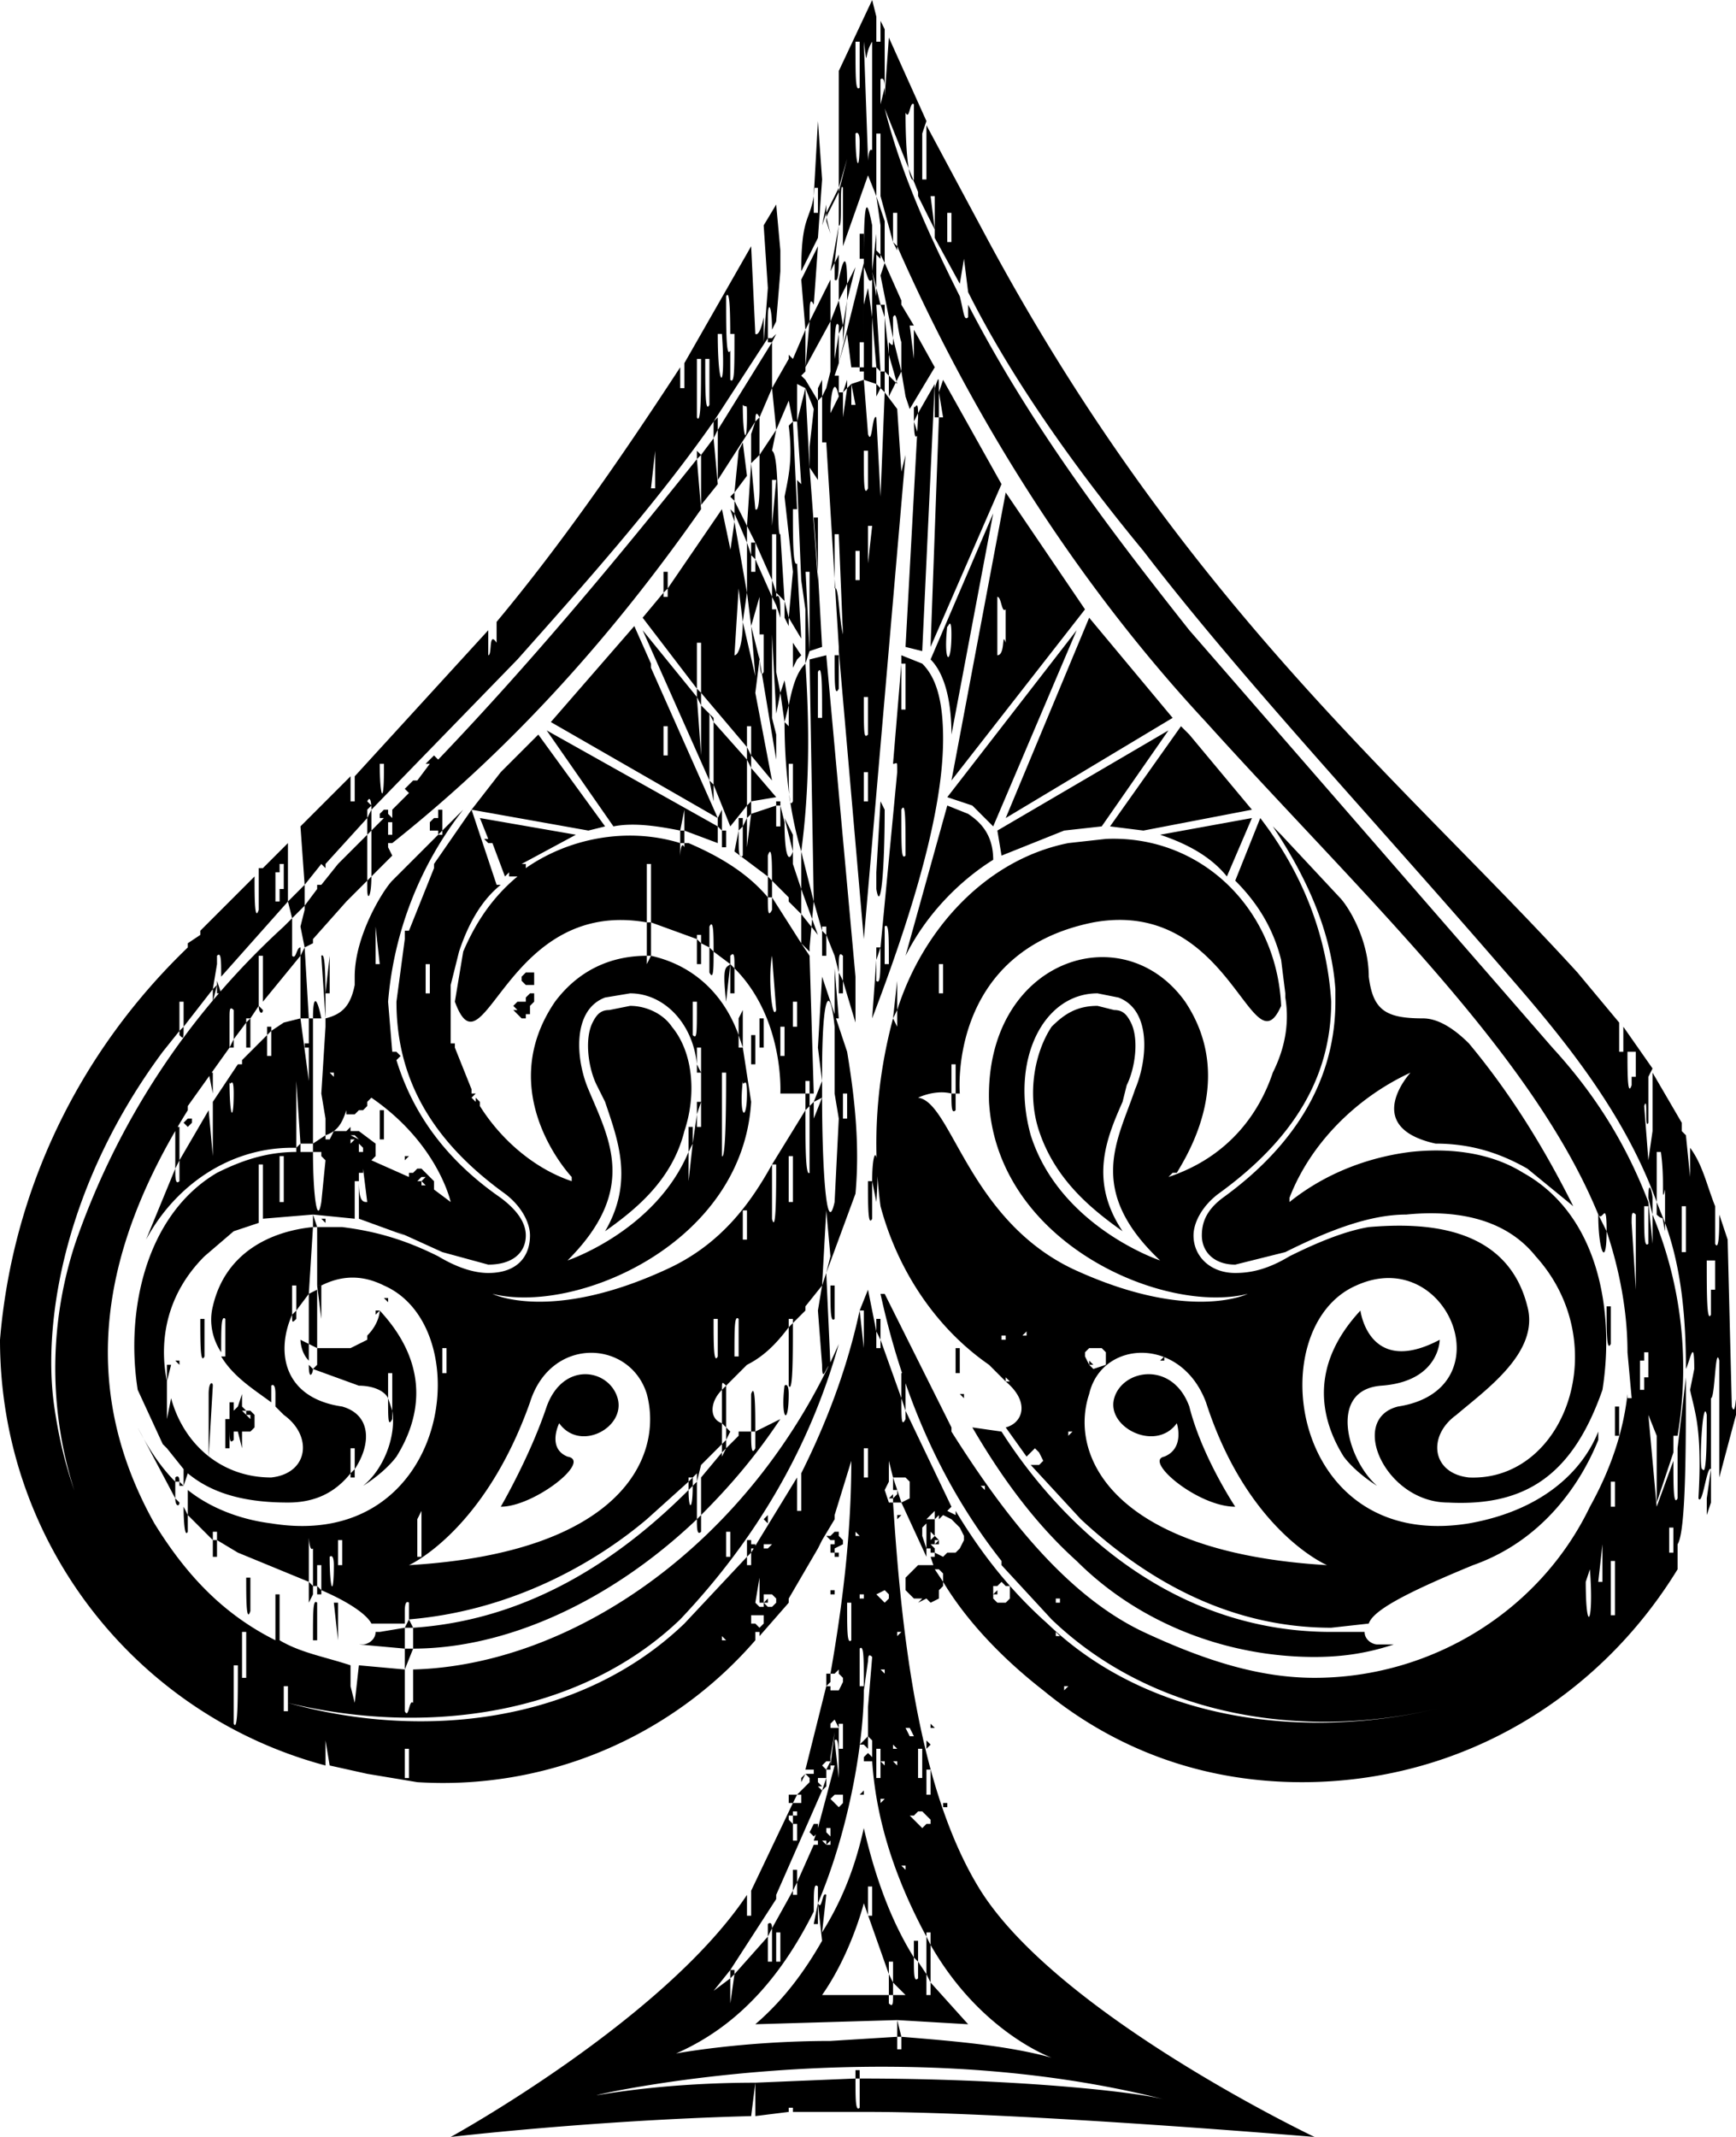 <svg viewBox="0 0 416 512" xmlns="http://www.w3.org/2000/svg"><path d="M86 337h-1 1zm13-14v-1 1zm-6-11l-1-1h1v1zm-2 2l-1 1v-1h1zm-51 33l-1-1-6-13c-3-19 2-42 19-52 6-3 12-5 19-5h4c0 10 1 18 2 12l1-10-1-1v-1h-2v-2l3-2v1h1l1-2h3l1-1v1h2l4 3v3l-1 1 9 4v-1h1l1-1h1l1 1 2 2v2l4 3s-3-14-19-25l-1 1v1l-1 1h-1l-1 1h-2v-1c-1 3-2 5-5 6v-4l-1-6 1-16v-2c4-1 6-3 7-8v-2c0-10 7-21 9-23l3-3 8-8h1v-1l5-5a86 86 0 00-18 46l1 12h1s0 1 0 0l1 1-1 1c4 13 12 24 25 33 4 3 6 6 6 9 0 4-3 7-9 7l-11-3-11-5 2 1-11-4v-9h-1v9l-10-1v-1 1l-12 1v-13h-1v14l-6 2v-5 5l-7 6c-9 9-11 20-9 30v9l1-5c3 11 12 19 24 19 9-1 10-10 3-15l-2-2v-3c0-3-1-2-1-2v4c-4-3-9-6-12-11h1v-9c-1-1-1 2-1 8-2-3-3-7-2-11 3-13 14-18 24-19l-1 16-3 4v-6h-1v7c-4 9-2 20 12 22 7 2 7 9 3 15v-5h-1v6c-4 5-9 7-15 7v-6 6c-10 0-18-2-24-7l-1-1-4-5zm73-85h1l-1 1 1 1v-1l1 1v1c5 8 13 15 22 18v-1s-19-20-4-42c6-8 14-11 22-11v2l1-2c9 2 17 8 21 19v3h1l2 13c-2 34-42 51-62 46 0 0 14 7 42-6 13-6 20-16 25-25v13c1 4 1-7 1-13h-1l8-13c0 8 0 16 1 15v-16l1-1v4l2-5c0 16 1 34 3 25l1-20-1-6v-16c-1-10-3-9-3 11v6l-2 1 2-5-1-8 1-17 6 18c2 12 3 23 2 34l-7 19 1-4-1-11-1 18-4 5v-5 6l-3 3v-1h-1v2c-3 4-6 7-10 9l-5 5c-1-1-1-1-1 1-3 3-3 7 0 8v5l-5 5-1 2-1 1h-1v1l-10 9c-13 11-33 22-57 24v-4s-1-1-1 2v3h-8c-1-2-5-5-12-8v-6h-1v5h-1v-9c-1 1-1-4-1-2v10l-17-7v-3 3l-5-3v-2h-1v2l-6-6v-6c5 4 12 7 20 8 43 7 50-47 27-57-6-3-11-2-15 0h-1v-14h6c8 1 15 3 23 7 5 3 9 4 12 4 7 0 10-4 10-9 0-3-2-7-6-10-18-13-26-28-26-46l2-15v-2h1l6-15v-1l9-13 2 6 4 12h1c-5 4-8 10-10 16l-2 8v14h1v1l4 10v1zm-16 16v-1h1l-1 1zm-19 14v1l-1-1h1zm-1 1v1-1zm51-54v1l-1 1v2h-1v1h-1l-1-1-1-1h1l-1-1 1-1h2v-1l1-1h1v1zm-85 88l-1-1h1v1zm44-46h-1v2c0 5 1 5 2 5l-1-8v1zm0-6l-1-1v2h1v-1zm0 0h1-1zm-1-2v-1 1l-1-1h-1l2 1zm-2 1l1-1h-1v1zm1 1l1-1s1 0 0 0l-1 1zm41-42h2v3h-2l-1-1v-1l1-1zm-1-26h1v1c10-7 24-10 37-6v3c0 1 0-4 1-2v-1h1c7 3 14 7 19 13 0 3 0 5 1 3v-3l7 11 2 3 1 33h-1v-3h-1v3h-6s1-18-11-30c0-3 0-4-1-3v2l-4-3c0-4 0-8-1-6v5l-2-1v-2h-1v1l-11-4v-14h-1v14c-34-6-39 38-46 19l2-12c3-7 7-13 13-18h-2v-1l-1 1-3-8h-1l-1-1h1l-2-5 23 4-13 7zm-52 44v-1h1v-3h-1 1v-3h1v30h-3l-1-15v16h-1c-15 0-28 9-35 22l7-17c0 2 0 4 1 3v-5l7-12 1 11v-13l6-9h1v-1l6-6v5h1v-6 6-6l3-2v1-1l4-1 2 15v-8h-1zm-28 19l-1-1 1-1v-3 3h1v1l-1 1zm6-8c1 0 0 0 0 0l-1-5h1v5zm53-63h-1v-2l1-1h1v1-3h1v5l-1 1v-1h-1zm-21 17l-8 9v-3 4l-2 1-1-5 1-4v-1l3-4v-1h1l4-5 1-1 6-6v11l-5 5zm10-16h1v-3h-1v3zm1 2h-1v1l1 2-5 5v-11l3-3h-1v-1l1-1h1v1s1 0 0 0l1 1v-2l4-4-1-1 1-1 1-1h1l3-4h-1l1-1 1-1 1 1c22-23 42-47 62-72l1 12c-21 30-45 57-74 80zm-26 20l2-2v9c1 1 1-2 2-2v2l-9 11v-11h-1v12l-2 3h-1v1l-3 4v-7c-1-1-1 0-1 2v7l-10 14v-1 2c-20 32-27 65-8 99 8 13 17 22 29 28h1c5 3 11 4 17 6v5l1 4 1-9 11 1v10c1 2 1-3 2-2v-8c38-1 81-30 102-78-7 25-20 47-38 66-24 23-61 28-94 20 32 9 70 5 95-19l15-16v2h1v-3l11-18v8h1v-9c6-12 11-25 14-39l1 9v-9h-1l2-5 2 10v4h1v-2l5 14c0 5 0 7 1 5v-2l11 23-1 1 2 1v-1c6 10 13 19 22 27 25 24 63 28 95 20-32 8-69 3-94-21l-12-13v-1c-15-19-24-41-29-64h1l16 32v1c12 19 27 39 46 48 15 7 28 11 41 11 28 0 54-16 66-41 5-9 8-18 9-27v1h1l-1-11c0-10-2-20-5-29 0-8-1-2-2-4-16-39-57-77-94-118-40-43-63-89-74-114v-8h-1v7l-3-11V32h-1v15l-2-5-6 17V45c-1-2 0 10-1 9v-8l2-8-2 7V17l8-17 1 4v6h1V5l1 2v16l1-14 9 20-1 3v11h1V30l15 28c47 87 99 129 141 175l10 12v7h1v-6l7 10-1 2v11c-1 2 0-7-1-4l1 13 1-7v-14l7 12v7-5l1 1 1 10v-7c3 4 4 9 6 14v9c1 2 1-4 1-7l2 6 1 40c1 3 1-5 1 0v2l-4 15v-28c-1-4-1 9-2 9v25l-1 3v-4l1-7c-1-1-2 9-3 7 1-17-1-21-2-26l1-5c0-8-1-2-2 0 0-12-1-24-5-35v-8c-1 4 0-2-1-9h-1v12c-8-22-23-40-37-56-32-37-63-70-86-100-19-23-33-44-42-62l-1-8-1 6-6-11V47h-1l1 8-4-8v-9 8l-8-20c4 16 11 31 18 45 1 4 1 6 2 5v-3c15 29 34 54 53 78l87 100c11 12 18 24 23 37l1 10v-7c7 17 9 35 6 53h-1v4l-4 12v-16l-2-5 2 22 4-11c0 6 0 11 1 9v-12l2-17c0 17 0 37-2 40v6c-19 31-52 51-90 51-24 0-45-8-62-22h-1 1c-9-7-18-16-24-26v-2s0 1 0 0l-1-1h-1l-1-3h1v-1l2 1 1-1h2l1-1 1-2v-1l-1-2-1-1-1-1-2-1-1 1v-1l-1 1v-2l-2 2v1l-1 1v2l1 3v2l-6-13 2-1v-4l-1-1h-3l-1-4v5l-1 2 1 3h1c2 31 6 69 21 93 19 30 80 59 80 59s-71-6-107-6h-18v-1h-1v1l-8 1v-8l24-1c0 5 0 8 1 7v-7c36 0 65 3 73 5-67-17-137-1-136-1 12-2 25-3 38-3l-1 8c-38 1-72 5-72 5s51-28 71-58v5h1v-6l10-21h2v-2h-1l2-2 1-1v-1l-1-1s0 1 0 0v-1 1h2v-1h-2l5-20h1v-1 2h2l1-2v-1s-1 0 0 0l-1-1v-1l-1 1h-1c3-17 5-34 5-51l-4 13v1l-3 5s0-1 0 0l-1 2-7 12v-1 2l-7 8v-1h-1v2a99 99 0 01-81 34v-3 3l-12-2v-6 6l-9-2-1-6v6C33 411 0 370 0 321c3-36 19-69 45-94v4-5l3-2v-1l13-13c0 5 0 11 1 8v-9l7-7v14l-16 18c0-4 0-6-1-5v2l-1 6-7 9v-6h-1v7l-4 5c-23 31-29 64-26 85s10 31 10 33a96 96 0 01-5-72c10-29 27-55 50-76zm10-15v1l-1-1-4 5-1-14 12-12v6h1v-6l32-35v6c1 0 0-6 2-3v-5c15-18 29-38 44-61v5h1v-6l16-28 1 21s1 1 2-4v6l1-13-1-15 3-5 1 11v5l-1 12-1 2c0-6-1-7-1-3v5l-13 20c-14 20-31 39-47 57l-35 36s0-4-1-2l1 1-1 1v2l-10 11zm10-14v-1 1zm-25 15l-1 1v-1h1zm-7 135v2c-1 1-1 0-1-4v-5h1v2l1-1 1-3v3l1 1h-1l1 1c0-1 0 0 0 0 1 0 0 0 0 0l1 1v-1h-1v-1h1l1 1v3l-1 1h-2v4l-1-4h-1zm24-78v3-3zm21 18v1h1l-1-1zm1-1h-1l-1 1h1v-1 1l1-1zm138 39h1v-1h-1v1zm-14 7h1s-1 0 0 0h-1zm20-8v-1l-1 1h1zm-16 14h1v1l-1-1zm-25 13v1-1zm36-16l-4-4c-13-9-22-23-26-38-2-15-1-30 3-45l1 2v-4c6-19 21-36 41-40l9-1c23-1 41 17 42 40-7 16-12-26-45-20-35 7-32 41-32 41h-1v-7h-1v7c-4-1-8 1-8 1 8 1 12 29 37 41 28 13 42 6 42 6-20 5-60-12-62-46-1-34 32-45 47-24 12 18 1 36-2 41h-1l-1 1c15-5 22-16 25-25 3-6 4-12 3-18v-1l-1-8c-2-8-6-14-11-19l6-15c10 13 16 28 17 44 0 18-9 33-27 46-4 3-6 7-6 10 0 5 4 9 10 9 4 0 8-1 13-4 6-3 13-6 19-7 12-1 33-1 38 19 3 11-10 20-17 26-7 5-6 14 3 15 23 1 35-32 16-53-8-10-21-11-31-10-9 0-19 4-29 9l-12 3c-5 0-8-3-8-7 0-3 1-6 5-9 18-13 27-29 27-47v-3c-1-14-7-27-15-39l2 2 14 15c2 2 7 10 7 19 1 8 4 10 13 10 4 0 8 3 11 6 10 12 18 25 25 39l-11-9c-7-4-14-6-22-6-18-4-6-17-6-17-13 6-24 17-29 30l-1 1 1-1v1c10-8 21-11 29-12 9-1 19 0 27 5 18 10 22 33 19 52-7 20-18 28-37 27-15 0-24-20-12-23 26-4 12-39-10-29-23 10-16 64 27 57 17-3 27-12 31-22v2c-4 10-13 24-30 30-17 7-24 11-25 14l-9 1c-26 0-46-13-60-26l-12-13h2l1-1-1-2-1-1-1 1-1 1-5-7c4-1 6-6 0-11h1l-1-1v1zm-13 7h1-1zm3-1v-1 1zm28-12h-1 1zm-76 39l1-1v2s0-1 0 0l-1-1zm45-21v-1 1zm-48 28v-1h1v1h-1zm0 0v1l-1 1v-4h1v2zm4 0l1-1h-2v1h1zm95-46v1h-1l1-1zm-78 43l1 1v1l-2 1h-1v-1h1v-1h-1l-1-1h1l1-1h1v1zm4-1v1h1l-1-1zm51-23l1-1h-1v1zm-40 19l-1 1v-1h1zm31-12v-1 1zm0-1v-1 1zm0 0l-1-1 1 1zm5-4v-1 1zm-52 26h-1v-1h1v1zm0 1v-1h1v1h-1zm12-5h-1 1zm23-11h-1 1zm1-1h-1l1 1v-1zm-54 29v1-1h1v-1l1 1h1l1-1v-1l-1-1h-2v2h-1v-6l-1 6 1 1zm0 0v-1 1zm1-1l1-1v1h-1zm87-43l1-1-1 1zm-80 39v-1 1zm33-8v-1h-1v-3h1-1v-4h2v5h-1 1v1h-1l1 1v1h-1zm0-4v1l1-1-1-1v1zm-1-1v1-1zm2 4v-1 1zm1-1h-1l1-1v1zm0-1h-1v-1l1 1zm-42 20v-2h-3v2h1l1 1 1-1zm65-33h1-1zm-75 36v1h1l-1-1zm2 1h-1 1zm25-12v1s0-1 0 0h-1v-1h1zm7 1h-1v1c0-1 0 0 0 0h1v-1zm33-7c0-1 0 0 0 0v-1 1zm-24 16h-1v1l1-1s1 0 0 0zm25-11l-1-1-1 1h-1v3h1v-1h-1l1-1v2h-1l1 1h2l1-1v-3h-1zm1-1h-1 1zm-45 24s-1 0 0 0v-1 1zm1 0h1l-1 1v-3h1v2h-1zm5-2v-1 1zm55-27c-10-9-18-20-25-32l7 1c7 11 33 48 79 48h8c0 2 2 3 3 3h4c-6 2-12 3-19 3-21 0-42-8-57-23zm-44 25v-1 1zm-2 2v-1h-1l1 1zm42-18h-1v1h1v-1zm-7 5v-1 1zm-7 3h1-1c1 0 0 0 0 0zm-41 22v1h2l-1-2-1 1zm10 4l-1-1v-7l1-12c-1-1-1 0-1 2v-1l-1 7c0 11-3 32-11 51v-4c-1-1-1 1-1 6-7 14-17 27-33 34 0 0 16-3 37-3v2-2l16-1v3h1v-3c12 1 25 2 36 5 0 0-17-6-29-27v-3h-1v1c-7-13-12-27-13-42v-5zm-1 2c0-1 0-1 0 0l-1-1h-1l1-1 1-1c0 1 0 0 0 0v3zm-9 3v2h-1l1-2zm0 1l1-8-1 6v1h-1l-1 1 1 1v2h-2v1l1 1h-1l1 1-11 25v1l-11 17-4 5 4-3v6l1-7 8-9v6h1v-8l5-9v1h1v-3l4-9h1v-1h-1l1-3 4-15h-1zm-7 4v-1l1-1-1 2zm26-11h1l-1-2h-1l1 2zm-20 12l-1 1 1-3v2zm25-15l1 1h-1v-1s0 1 0 0zm-9 5v1h1l-1-1zm-2 4h-1l1 1v-1zm10-4v-1l1 1-1 1v-1zm-7 5v-1h-1l1 1zm-14 7h-1l-1 1 1 1v-1 1l1 1 1-1v-2h-1zm-10 5v2h-1v-2h1zm0 2v-3h-1v1h-1v1l1 1v4h1v-4zm64-33v1l1-1v1-1h-1zm-48 25v1h-1c0-1 0 0 0 0l1-1zm-11 6h1-1zm10-4h1-1zm-3 3v-1 1zm8-3v1l1-1h-1zm-12 7h-1v1l1 1v-2zm25-12v-1 1zm-3 2h-1 1zm-15 7l1 1-1-1zm-8 6h-1l1 1h1v-1h-1zm1 0l-1 1v-1h1zm23-11h1-1zm1 0v-6h-1v6h1zm-1 5l-1-1h-1l-1 1v1l1 1 1 1 1-1h1v-1l-1-1zm-2 2v-1h-1 1v1zm-1-2h-1l1 1v-1zm8-3v1h-1v-1h1zm-11 15l1 1v-1h-1zm48-124h-3l-1 1v1l1 2v-1s0-1 0 0c1 0 0 0 0 0l1 1h-1l1 1 3-1v-3l-1-1zm-38 57l-1 1v2l-2 1-1-1-2 1 1-1h-2l-1-1v-1 1l-1-1v-3s1 0 0 0l3-3h4v1l2 3v1zm-14 1l-2 1 1 1 1 1 1-1v-1l-1-1zm41 11h1l-1-1v1zm-37-32h-2v-1l1-1h-1v-4l2 6zm-2-2h1v-1h-1v1zm0 0v1h-1l1-1zm-6 64h-1v-1l1-1 1 1v1h-1zm-19 10v-2h2l-1 2h-1zm1-1v-1 1zm6 8l-1 1-1-1 1-2h1v2zm-1 2v1-1zm3-388v-1l1 4-1-3zm0-2l-1 3 1-5v2zm-1 3l1-1-1 1zm-4 39v-2l3 5v19l-2-3v-5l1-9-2-5-2-1v9h-1l-1-5-3 7-1-10 4-7v-1l1 1 3-7v10l-1 1 1 1v2zm1-16l-1 2-1-12 4-8-1 14c-1-2-1 0-1 4zm2-20l-4 8c0-13 2-12 3-18l1-18 1 14-1 14zm-1-6h1v-6h-1v6zm7 9v-1 1zm-2 7v-4l1-2c0 3 0 7-1 6zm0-4l-1 2 2-11-1 9zm-1 4v10l-6 11 1-11 5-10zm0 22l1-3 1-6v7l-1 3h1v5c-1-5-2-1-2 4l-1 7h-1V95l1-2 1-4zm1-3l-1 3V77l2-5 1 6-1 2v-2c-1-2-1 4-1 8zm1 8h1v6l1-7 1-1v5h1l-1-5 3-1 1 13c1 3 1-5 2-4l1 19 1-25 3 4 1 15 1-4-10 116-6-69v-1l-3-49 1-7 2-4v-1zm-4 1l-1 1v-3l1-2v4zm-7 6l1 21h-1c0 7 0 14 1 13l1 18-3-5 1-11-2-18c1-5 2-9 1-17l1-1zm-1 49l1 2-2-4v-4l1 4v2zm1 4l2 3-1 1-1 2v-6zm-1 8l-1 1 1-1zm0 7c1-5 2-8 4-10 1 15 1 30-1 45-3-10-4-21-4-31l1 1v-5zm-2-3l-1 5-1-19v20l1 4v6l-4-24v-15l-2 7-1-8v-12l1 3v4h1v-3l4 9v3h1v-1 16l1 5zm-1-23c1-1 1 2 1 5l-1-3v-2zm2 1l-2-2v-14h-1v11l1 3v3l-1-2v-4l-4-9-2-4 1-15 1 11c1 1 1-5 1-5v-8l4-6-1 5c2 1 1 21 2 20l1 16zm-3-51l-3 7c-1-2-1 0-1 1l-9 14v-12l13-21v-1l1-1-1 2v11zM45 257v-6 6zm34 0l1 1v-1h-1zm-39 70h1l-1 4v-4zm2 27s1-1 1 1h-1v-1zm1 1l1 1h-1v-1zm-1-85h1v8l-1 2v-10zm1-22v-1l1-1c0 3 0 3-1 2zm2 119c-1 2-1-6-1-5v-1l1 2v4zm13-119v7-7zm-3 11c0 9 1 10 1 3 0-5-1-1-1-3zm1 38v-2 2zm-7 28c-1 2-1-3-1-9h1v9zm1 24v-15c0-3 1-3 1-2l-1 17zm2 24h-1v-4h1v4zm-1-133v-3l1-1-1 4zm2-2h-1v-3l1 3zm0 87v-1 1zm2 22h-1v-7h1v7zm1-96h-1l1-2v2zm1 148h-1v14c1 2 1-6 1-14zm0-24v-3 3zm2 16h-1v11h1v-11zm1-5c-1 3-1-3-1-8h1v8zm0-135h-1v-6l1-1v7zm7-38h1v-6h-1v6zm-1 3h1v-7h-1v7zm-3 26c0 1-1 1-1-1l1 1zm1 4h1v1l-1 1v-2zm1 0v1-1zm1 136h1v11h-1v-11zm2-105h-1v11h1v-11zm1 127h-1v6h1v-6zm0-42v-2 2zm2-46c-1 1-1 1-1-1l1-1v2zm4-87v-4 4zm-1 155v-5l1 1v2l-1 2zm2 9h-1c0-7 0-10 1-9v9zm-2-66l1 1c0 1-1 3-1-1zm0-13v-4l2-1v14l-2-1v-8zm2 9h8l4-2v2-3c3-3 3-6 3-6 13 14 9 27 4 35-3 4-8 7-8 7 5-4 8-12 7-18v-9h-1v6c-1-2-4-3-7-3l-11-4 1-1v-4zm1 59h-1v-2l1 1v1zm0-66l-1-8h1v8zm0-87c1-1 1 5 1 15l-1-15zm2 0v9h-1l1-9zm0 184v6-6zm1-38c0-3-1-2-1-2 0 8 1 10 1 2zm1 18l-1-9h1v9zm1-24h-1v6h1v-6zm3-15h-1v-1l1-1v2zm-1 41v4-4zm4-79v5-5zm0-103v-2l1-1c0 5-1 6-1 3zm2 9v9h1l-1-9zm2 51h-1v-7h1v7zm0-88v-2h-1c0 8 1 10 1 2zm2 155c-1 2-1 0-1-5l1 3v2zm0-135v-1 1zm4 214h-1v7h1v-7zm3-57l-1 2v9h1v-11zm2-131h-1v7h1v-7zm4 92h-1v6h1v-6zm48-142v-9 9zm1-21l16 36-40-23 20-23 4 9v4-3zm0-3v3-3zm1-49l-1 9h1v-9zm3 66h-1v7h1v-7zm0-33l13-19 4 19-1 16c1 0 2-3 2-8l3 13v4l4 21-5-6v-7h-1v5l-11-13v-12h-1v11l-13-17 5-6v1h1v-2zm-1-4h1v4l-1 1v-5zm4 62c-5-1-11-2-16-1l-16-23 41 23v4l-8-3v-5l-1 5zm17-95l1-3 1-1v9l-2 2v-7zm0 26h1v4l-1-1v-3zm0 65l6-2v5h1v-5l1 4c0 8 1 10 2 7v9-6l2 6v6l-3-3v-7 6l-4-4c0-4 0-9-1-6v5l-8-6 1-5c0 5 0 7 1 6v-7l1-2v7l1-8zm1 53v7h-1v-7h1zm-2 14c0-5-1-1-1-3-1 9 1 10 1 3zm0-162c0-4 0-2-1-3 0 8 1 10 1 3zm-4-9c1 1 1-2 1-11h-1v11zm3 15l1 8-3 4 1-10 1-2zm-3 26l1-7-1-3 1 1v2l3 17-1 7-1-8-2-9zm-2-52h-1c0 14 2 14 1 0zm-1 23l-1 2v-4l1-1v3zm0 14v-2 2zm-5-17c1 2 1-6 1-14h-1v14zm-1 256l-1 1v-2l1-1v2zm0-82l1-7v3h1v-19h-1v4c-1-10-8-17-16-17l-6 1c-8 3-7 15-4 22 5 12 12 24-5 41 0 0 21-7 29-26v7l1-9zm-1-4h1v4l-1 2v-6zm2-30h-1v8c1 1 1 0 1-8zm1 127c-1 1-1-1-1-3l1-1v4zm-1-3c-21 20-46 31-68 31v-5c30-2 52-19 66-33 0 5 1 5 1-1l1-1v9zm0-107v-2l1 2h-1zm0-26v-6l1 1v5h-1zm0 33h1l-1 3v-3zm1-95l2 2v16l-16-36 13 16 1 14v-12zm-1-61l1 1-1 1v-2zm1 14v-1 1zm2-36h-1c0 8 0 13 1 11V86zm1 86v1l-1-2 1 1zm0 20l-1-5 1 1v4zm-1 41v-6l1 1c0 4 0 7-1 5zm2 83h-1c0 6 0 11 1 9v-9zm1-122v5l-1-1v-2h1-1l1-2zm0 5h1v4h-2 1v-4zm-1 4v-1 1zm1 120v-9 9zm1 24l3-3v3-4h1v2-2h2c0 3 0 6 1 4v-4l6-3c-6 9-12 16-19 23v-9l5-6v1l1-2zm-1-13v-1l1-1v10l-1-1v-7zm1-77h-1v20c1 1 1-15 1-20zm1 110h-1v6h1v-6zm-1-127c-1-9 0-8 1-9l-1 9zm0-169c0 8 0 15 1 13 0-8 0-15-1-13zm2 167h-1v-7l1 1v6zm0 87h1v-9c-1-1-1 2-1 9zm1 15v4-4zm0-144h1v2l-1 1v-3zm0 48l1-2v9l-1-3v-4zm2 46h-1v7h1v-7zm1 44c1-3 1 4 1 9h-1v-9zm3-83h-1v-7h1v7zm0-99h-1c0 6 0 11 1 9v-9zm-7 320v1l-1 1v-2h1zm8-11s1-1 1 1l-1 2v-3zm3 2h-1v7h1v-7zm3-15h1v3l-1 2v-5zm6 13h-1l1-5v5zm0-5c1 2 1-3 2-2l-1 9v2l-1-9zm3 29v4-4zm1-68l1 9c0-7 0-10-1-9zm2-4h-1v6h1v-6zm2-20v-9h-1c0 7 0 10 1 9zm0 48v-9 9zm0-72v6-6zm19 106l9 10-17-1v-1 1l-34 1c7-6 12-13 16-20v-2c5-8 8-16 10-25 3 13 7 23 12 31 0 4 0 6 1 5v-4l2 3v5h1v-3zm-3-49h1v-7h-1v7zm-1 39h1v5l-1-1v-4zm-6 8l-6-17s-3 12-10 22h16v2c1 1 1 0 1-2h3l-3-3v-5h-1v3zm3-404v3-3zm0 4l3 5h-1l1 8v-7l5 9-6 10-1-3-1-6v-7c-1-3-1-8-2-6v5l-3-15 1-3 4 9v4-3zm0 86v-2l5 2c3 3 5 8 5 18 0 13-4 33-17 67l1-14v5c1 1 1-2 1-8l4-42c0-3 0-2-1-2l2-24v11h1v-11h-1zm-1-99l-1-2 1 1v1zm-4-37v2l1 1-1-1 1-4c0-3-1-2-1-2v4zm-4-13l1 28c0 2 0-3 1-2V10c-2 3-1 7-2 0zm2 44v13c-1 1-1-1-2-3v-3 1c0-17 1-13 2-8zm0 72h-1v9l1-9zm0 157v9c-1 2-1-3-1-9h1zm-2-116c0 9 0 10 1 9v-9h-1zm0 18v7h1v-7h-1zm1-77h-1c0 8 0 11 1 9v-9zm-1-19h-1v-1h1v1zm-1-1h-2l-1-8-2 7 6-24v25-6h-1v6zm0-67V10h-1c0 9 0 12 1 11zm-5 46c1-5 2-7 2 1l-2 4v-5zm2 1l2-4-2 8v-4zm-1 14v-4l1-6-1 10zm-2 59c1-1 1 7 2 11l-1-24h-1v13zm0 16h1v8c-1 2-1-1-1-8zm-3 66l-2-7-1-58 4-1 7 77v11l-3-10v-6c-1-1-1 0-1 4l-1-4-2-5v-2h-1v1zm1 6h-1v-6l1 1v5zm-2-57h1c0-8 0-13-1-11v11zm-1-48h1v13l-1-13zm1 13l1 18-3 1v-19h-1l-1-21-1-15 2-8 1 19 2 27v-2zm-3-18v-6 6zm-3 73v-9h-1c0 6 0 11 1 9zm-3 0v1h-1v-1h1zm-1-16v-5 5zm-1-61v11l1-11h-1zm-1-33v-1h1v1h-1zm2 160l-1-13c-1 5 0 16 1 13zm1 4v7-7zm0 7h1v-7h-1v7zm1 79s1-1 1 2c0 8-2 6-1-2zm0-136l2 4v4l-2-8zm1 20v-1 1zm0 116v-14l1-1c0 8 0 17-1 15zm1-55h-1v11h1v-11zm1-37h-1v6h1v-6zm0-118v13-13zm0 232l1-1-1 1zm2-38v-3 3zm1-89v1l-2-2v-7l4 5-4-11v-9l3 12-1 11zm-1-81l-1-7-1-24 1 1 2 40-1 3v-13zm6 181c-1 0-2 5-2 0l-1-13 1-6 1-3 1 22zm1-11c-1 1-1-2-1-8h1v8zm1-72h-1v-15 3l1 12zm1-6h-1v-5l1 2v3zm1 24h-1v6h1v-6zm0-171v2l-1 1 1-3zm3-57c0-3-1-2-1-2 0 8 1 10 1 2zm-1 462h1v2h-1v-2zm1-364h-1v7h1v-7zm0-76h1v6h-1v-6zm1 291v7h1v-7h-1zm-1 48v9h1c0-7 0-10-1-9zm3 57h-1v7h1v-7zm0-169c0-9 2-9 1 5l-1-5zm2 136h-1v7h1v-7zm-1-103h1v5l-1-2v-3zm0-89h1l-1 3v-3zm0-14v-4l1-17 1 2c0 15-1 25-2 19zm-2-144l1 7v12h1v4l-3-1V73l1-4zm2 23l1 1-1 2v-3zm1-3l-1-1-1-12V63v2l1 6v-2l1 4h-1l1 16zm1-16v3l-1-3h1zm-2-17v13l-1-4 1-9zm1 13v-7 7zm0-15l-1-7 2 6v10l-1-2v-7zm1 168v9h1c0-7 0-10-1-9zm1-140c1 1 1 1 1-1l2 8-3 6v-5l2 2-2-7v-3zm1 184v7-7zm1-31v7l-1 2 1-9zm1 94h1v9l-1-3v-6zm0-135c0 10 0 12 1 11 0-9 0-13-1-11zm1-167c0 11 1 17 2 16V25c-1-1-1 4-2 2zm2 70c0 2 1-2 1 2l-1 2 1 3c-1 2-1-1-1-7zm1 2l4-7-3 64-4-1 3-55v-1zm0-52v-1 1zm7 11h1v-7h-1v7zm-3 0v-3 3zm0 35c1-3 1-3 1 1v6h-1v-7zm1 1l1-3 14 25-17 39 2-55h1l-1-6zm1 137h-1v7h1v-7zm2-79c0-5-1-1-1-2-1 9 1 10 1 2zm0 48v-6 6zm1 66c-1 1-1-1-1-4h1v4zm1 63h-1v-6h1v6zm11-183c-1 1-1-3-2-3v14c2 0 1-6 2-3v-8zm140 230l-1 3c0 13 2 10 1-3zm3-6l-1 9h1v-9zm1-75c0 9-2 5-2-4l2 4zm0 18h1v9c-1 2-1-3-1-9zm1 42v6h1v-6h-1zm1 19h-1v13h1v-13zm1-30h-1v-7h1v7zm7-57c0-5 1-1 1 0v4l-1-4zm0 11v-9h-1c0 7 0 10 1 9zm-1-35v-7 7zm-3 30l1 16v-18c-1-1-1 0-1 2zm0-35h1v-6h-1v6zm0 2v-8h-1c0 5 0 11 1 8zm1 108v6-6zm1-68v-7 7zm1 26h-1v7h1v-7zm0-6v-7 7zm1 4h-1v6h1v-6zm3 39v7-7zm-1-72v-3l2 5v2c-1-5 0-2-2-4zm4 75h-1v6h1v-6zm3-77h-1v11h1v-11zm5 50c-1-5-2 14-1 13 1 2 1-8 1-13zm1-37h-1c0 8 0 15 1 13v-13zm1 0h-1v7h1v-7zm2 4v7-7zM281 503h-2 2zM24 370h-1 1zm147 107l-2 1 2-1zm37-76v-2 2zm184-31l1-1-1 1zM281 172l-40 24 20-48 20 24zm-48 21l-6-2 31-40-20 47-5-5zm5 13c-8 5-16 13-21 23l10-36 5 2c3 2 6 5 6 11zm-15-48l15-35-10 53c0-9-2-15-5-18zm57 17l-16 23-9 1-15 6-1-6 41-24zm-20-29l-32 41 13-69 19 28zm-84-28v2l-1-1 1-1zm3 75l1-1v3l-1 1v-3zm1-1v-8l6 7-6 1zm-9-4v-15l8 9v11l-4 5-4-10zm-51-3l9-9 16 22-4 1-28-5 7-9zM97 390v5l-11-1h1c1 0 3-1 3-3h1l6-1zm58-169h1v8h-1v-8zm-82 23h-1v-15l1-2 1 17h-1zM42 355v4l-9-17c2 4 5 9 9 13zm132-10v-3l1 1-1 2zM74 322v4c-2-2-2-5-2-5l2 1zm256 34s-5-3-8-7c-5-8-9-21 4-35 0 0 2 16 19 7 0 0 0 10-14 11-13 1-8 18-1 24zm-52-156l22-4-6 14c-4-5-10-8-16-10zm22-6l-26 5-8-1 17-24 2 2 15 18zm-11 142c-6-16-25-15-28-2-5 15 6 38 57 41 0 0-19-8-29-39zm-10 13c5-2 3-8 3-8-5 7-17 1-15-6s14-9 18 2c3 12 11 24 11 24-9 0-22-11-17-12zm116 17l-1 1 1-1zm-268-30c-11 31-29 39-29 39 51-3 61-26 57-41-4-13-23-14-28 2zm7 5s-3 6 2 8c6 1-8 12-16 12 0 0 7-12 11-24 4-11 15-9 17-2s-9 13-14 6zm138-80c3-7 4-19-4-22l-5-1c-13 0-21 16-16 34 7 22 31 30 31 30-18-17-10-29-6-41zm-23 10c-3-9-1-19 3-25 3-3 6-5 11-5l4 1c2 0 3 1 4 3 2 4 1 11-1 15l-1 4c-4 9-8 19 0 31-7-5-16-12-20-24zm-104 24c7-12 3-22 0-31l-2-4c-2-4-3-11-1-15 1-2 2-3 4-3l5-1c4 0 8 2 10 5 5 6 6 16 3 25-3 12-12 19-19 24zm53-243v-1l3-6v1l-3 6zm-5 39v-3 3zm-3 61v2-2zm0 8l-1 2 1-2zm-2 3l1 6-1 4-1-7 1-3zM73 212v5l-3 3-1-4 4-4zM43 360c0 1-1 1-1-1l1 1zm1-4v-4l1 1-1 3zm19-64l-1 1 1-1zm8-16v-1l1-1v2h-1zm4 18v-3l1 3h-1zm0-50c0-6 1-5 2 0h-2zm11 48h-1 1zm2-92v-4l1-2v5l-1 1zm9 200v-5h2l-2 5zm0-10l1-2 1 2h-2zm66-188v-3h1v3h-1zm16-20v-3l1 2v3l-1-2zm0-56v4l-3-7v-3l3 6zm-11-5v-12l3-4 1 11-4 5zm-1 234v-2l1-2-1 4zm0-188v-2l1 1v3l-1-2zm6 181v-2l1-1v2l-1 1zm9-190l-1 8v-4l-1-12 2 8zm41 308v9l-1-2v-9l1 2zm-8 18l1 4h-1v-4zm-1-9v3h-1v-5l1 2zm-3-450v-2 2zm-26 186v4h-1v-5l1 1zm8 55v-4h1v3l-1 1zm18-173v-4h1v5l-1-1zm2-8v5l-1-1V76l1 9zm-2-24v1l-1-1v-1l1 1zm19 10v-3 3z"/></svg>
